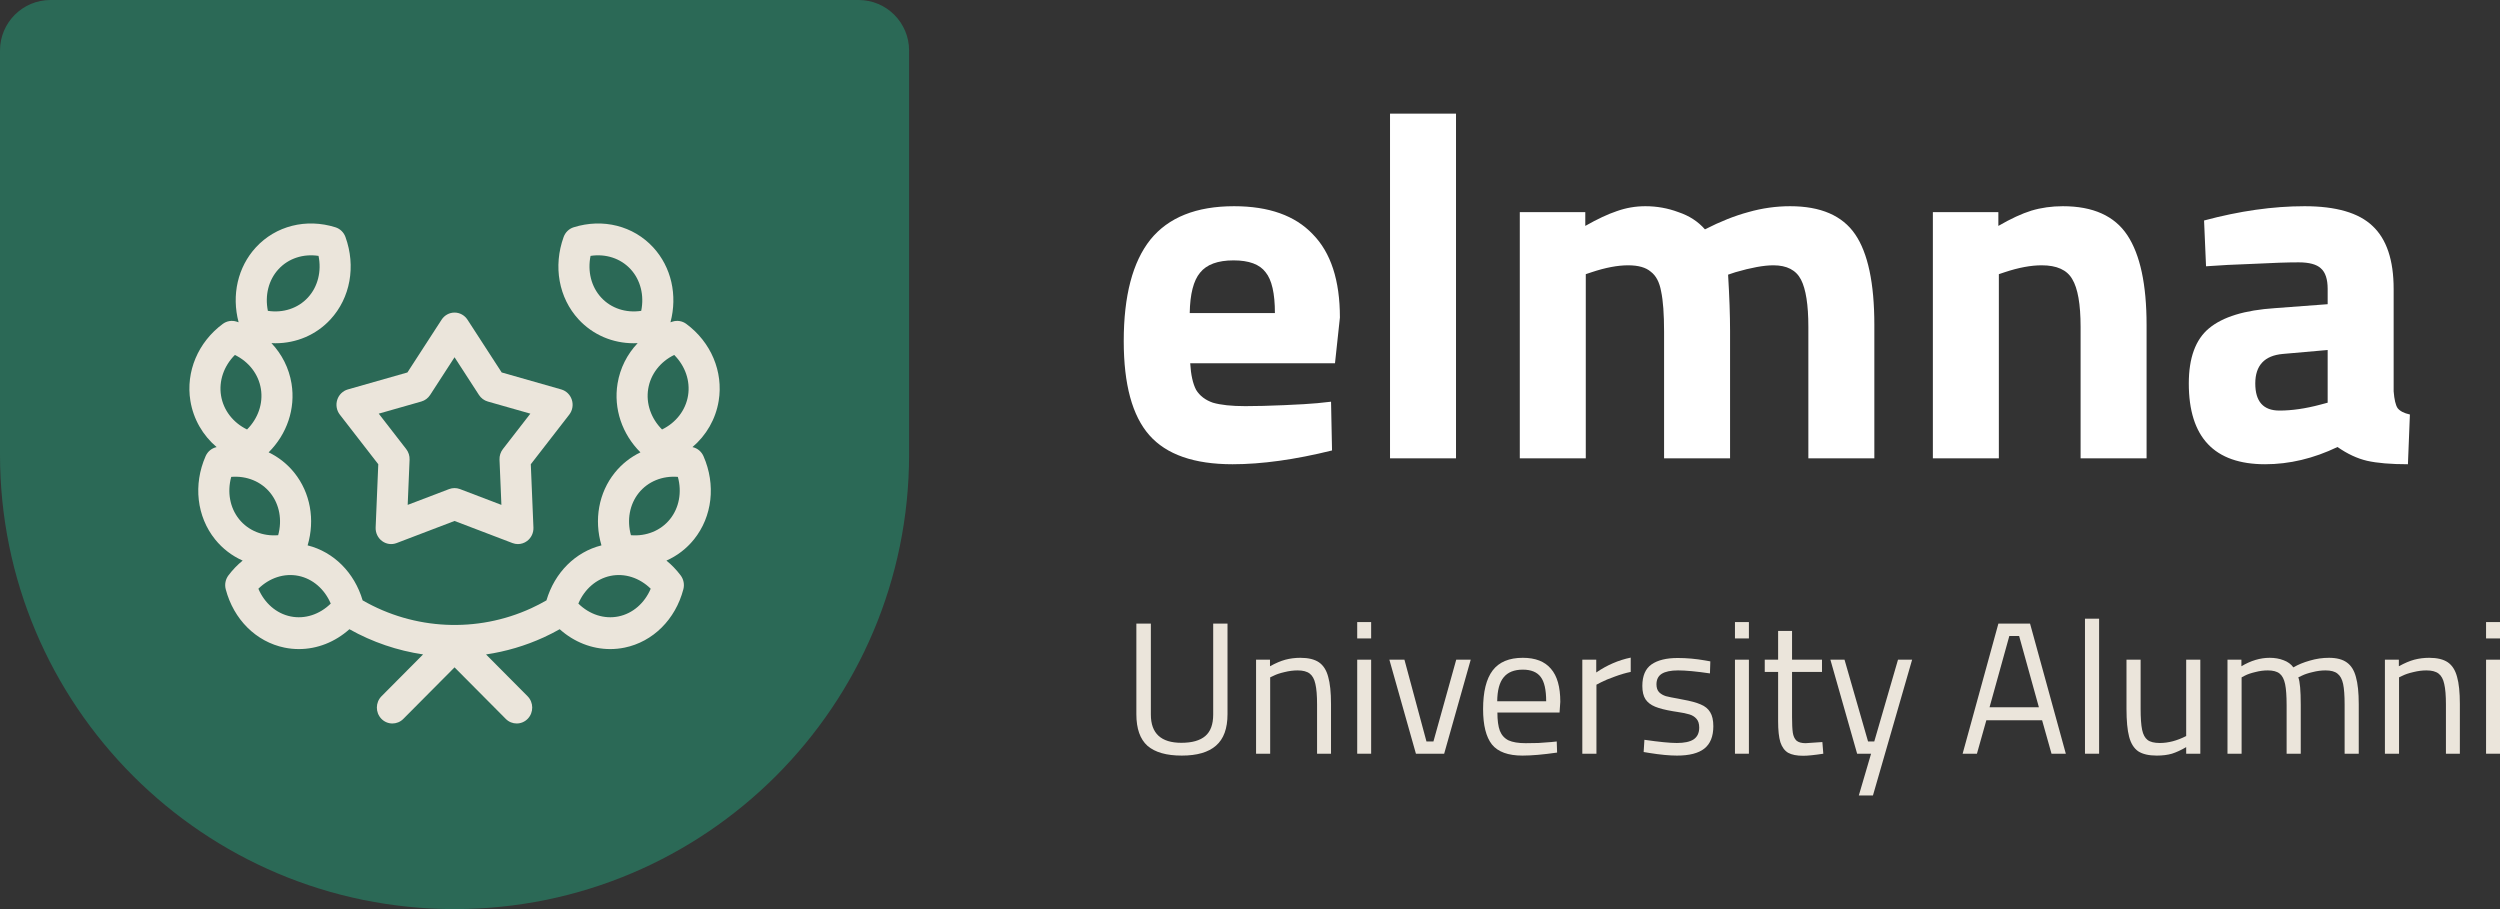 <svg width="198" height="72" viewBox="0 0 198 72" fill="none" xmlns="http://www.w3.org/2000/svg">
<rect x="0" y="0" width="198" height="72" fill="#333333" stroke="none"/>
<path d="M97.619 36.768C94.577 36.768 92.38 36.001 91.028 34.467C89.676 32.933 89 30.45 89 27.018C89 23.43 89.702 20.752 91.106 18.984C92.536 17.216 94.746 16.332 97.736 16.332C100.492 16.332 102.572 17.073 103.976 18.555C105.406 20.011 106.121 22.208 106.121 25.146L105.731 28.773H94.265C94.317 29.683 94.473 30.385 94.733 30.879C95.019 31.347 95.461 31.685 96.059 31.893C96.683 32.075 97.541 32.166 98.633 32.166C99.491 32.166 100.518 32.14 101.714 32.088C102.91 32.036 103.781 31.984 104.327 31.932L105.419 31.815L105.497 35.676C102.559 36.404 99.933 36.768 97.619 36.768ZM100.973 24.795C100.973 23.235 100.726 22.156 100.232 21.558C99.764 20.934 98.919 20.622 97.697 20.622C96.449 20.622 95.565 20.947 95.045 21.597C94.525 22.221 94.252 23.287 94.226 24.795H100.973Z" fill="white"/>
<path d="M110.09 9H115.316V36.3H110.09V9Z" fill="white"/>
<path d="M120.368 16.8H125.555V17.892C126.517 17.346 127.349 16.956 128.051 16.722C128.779 16.462 129.533 16.332 130.313 16.332C131.223 16.332 132.094 16.488 132.926 16.8C133.784 17.086 134.486 17.541 135.032 18.165C136.254 17.541 137.398 17.086 138.464 16.8C139.556 16.488 140.661 16.332 141.779 16.332C144.197 16.332 145.913 17.073 146.927 18.555C147.941 20.037 148.448 22.429 148.448 25.731V36.3H143.222V25.887C143.222 24.145 143.027 22.897 142.637 22.143C142.247 21.389 141.519 21.012 140.453 21.012C139.699 21.012 138.698 21.194 137.45 21.558L136.865 21.753C136.969 23.495 137.021 24.977 137.021 26.199V36.3H131.795V26.277C131.795 24.873 131.717 23.807 131.561 23.079C131.431 22.351 131.158 21.831 130.742 21.519C130.352 21.181 129.754 21.012 128.948 21.012C128.116 21.012 127.154 21.194 126.062 21.558L125.594 21.714V36.3H120.368V16.8Z" fill="white"/>
<path d="M153.083 16.8H158.27V17.892C159.258 17.32 160.129 16.917 160.883 16.683C161.663 16.449 162.495 16.332 163.379 16.332C165.771 16.332 167.474 17.099 168.488 18.633C169.502 20.167 170.009 22.533 170.009 25.731V36.3H164.783V25.887C164.783 24.093 164.562 22.832 164.12 22.104C163.704 21.376 162.898 21.012 161.702 21.012C160.844 21.012 159.869 21.194 158.777 21.558L158.309 21.714V36.3H153.083V16.8Z" fill="white"/>
<path d="M179.398 36.768C175.368 36.768 173.353 34.636 173.353 30.372C173.353 28.344 173.886 26.888 174.952 26.004C176.044 25.094 177.786 24.561 180.178 24.405L184.351 24.093V22.884C184.351 22.104 184.169 21.558 183.805 21.246C183.467 20.934 182.882 20.778 182.05 20.778C181.192 20.778 180.009 20.817 178.501 20.895C176.993 20.947 175.732 21.012 174.718 21.09L174.562 17.463C177.37 16.709 180.022 16.332 182.518 16.332C185.014 16.332 186.808 16.852 187.9 17.892C189.018 18.932 189.577 20.596 189.577 22.884V30.996C189.629 31.646 189.733 32.088 189.889 32.322C190.071 32.556 190.396 32.725 190.864 32.829L190.708 36.768C189.356 36.768 188.277 36.677 187.471 36.495C186.691 36.313 185.911 35.949 185.131 35.403C183.233 36.313 181.322 36.768 179.398 36.768ZM180.529 32.517C181.517 32.517 182.596 32.361 183.766 32.049L184.351 31.893V27.72L180.802 28.032C179.346 28.162 178.618 28.942 178.618 30.372C178.618 31.802 179.255 32.517 180.529 32.517Z" fill="white"/>
<path d="M93.595 59.843C92.382 59.843 91.477 59.584 90.88 59.068C90.293 58.542 90 57.708 90 56.566V49.387H91.148V56.596C91.148 58.085 91.954 58.83 93.565 58.83C94.41 58.83 95.041 58.651 95.459 58.294C95.877 57.936 96.085 57.37 96.085 56.596V49.387H97.219V56.566C97.219 57.698 96.916 58.527 96.309 59.053C95.713 59.579 94.808 59.843 93.595 59.843Z" fill="#EBE5DB"/>
<path d="M99.48 52.247H100.583V52.768C101.031 52.52 101.438 52.346 101.806 52.247C102.184 52.148 102.577 52.098 102.985 52.098C103.621 52.098 104.113 52.217 104.461 52.455C104.809 52.694 105.053 53.076 105.192 53.602C105.341 54.118 105.416 54.838 105.416 55.762V59.694H104.312V55.791C104.312 55.087 104.267 54.545 104.178 54.168C104.098 53.791 103.949 53.518 103.731 53.349C103.512 53.18 103.194 53.096 102.776 53.096C102.438 53.096 102.09 53.14 101.732 53.23C101.384 53.309 101.1 53.404 100.882 53.513L100.598 53.647V59.694H99.48V52.247Z" fill="#EBE5DB"/>
<path d="M107.491 52.247H108.595V59.694H107.491V52.247ZM107.491 49.268H108.595V50.564H107.491V49.268Z" fill="#EBE5DB"/>
<path d="M110.038 52.247H111.231L112.976 58.725H113.528L115.333 52.247H116.481L114.378 59.694H112.141L110.038 52.247Z" fill="#EBE5DB"/>
<path d="M120.578 59.843C119.445 59.843 118.639 59.55 118.162 58.964C117.694 58.368 117.461 57.435 117.461 56.164C117.461 54.784 117.714 53.761 118.221 53.096C118.729 52.431 119.524 52.098 120.608 52.098C121.602 52.098 122.343 52.386 122.83 52.962C123.328 53.528 123.576 54.401 123.576 55.583L123.516 56.432H118.594C118.594 57.047 118.659 57.529 118.788 57.877C118.927 58.224 119.156 58.477 119.474 58.636C119.803 58.785 120.255 58.86 120.832 58.86C121.12 58.86 121.453 58.855 121.831 58.845C122.209 58.825 122.552 58.8 122.86 58.77L123.293 58.725L123.323 59.604C122.219 59.763 121.304 59.843 120.578 59.843ZM122.457 55.538C122.457 54.635 122.313 53.994 122.025 53.617C121.737 53.23 121.264 53.036 120.608 53.036C119.922 53.036 119.415 53.24 119.087 53.647C118.758 54.044 118.589 54.675 118.579 55.538H122.457Z" fill="#EBE5DB"/>
<path d="M125.319 52.247H126.423V53.26C127.278 52.674 128.188 52.282 129.153 52.083V53.215C128.765 53.294 128.342 53.418 127.885 53.587C127.437 53.746 127.08 53.895 126.811 54.034L126.438 54.228V59.694H125.319V52.247Z" fill="#EBE5DB"/>
<path d="M132.818 59.843C132.221 59.843 131.49 59.773 130.625 59.634L130.177 59.56L130.237 58.592C131.401 58.76 132.256 58.845 132.803 58.845C133.399 58.845 133.842 58.75 134.13 58.562C134.428 58.363 134.578 58.05 134.578 57.623C134.578 57.316 134.503 57.082 134.354 56.923C134.215 56.764 134.031 56.65 133.802 56.581C133.583 56.511 133.27 56.447 132.862 56.387L132.489 56.328C131.893 56.228 131.425 56.109 131.087 55.97C130.749 55.831 130.496 55.638 130.327 55.389C130.158 55.131 130.073 54.779 130.073 54.332C130.073 53.528 130.317 52.957 130.804 52.619C131.291 52.282 131.982 52.113 132.877 52.113C133.583 52.113 134.304 52.177 135.04 52.306L135.458 52.381L135.428 53.334C134.354 53.175 133.514 53.096 132.907 53.096C132.33 53.096 131.898 53.185 131.609 53.364C131.331 53.543 131.192 53.821 131.192 54.198C131.192 54.466 131.261 54.675 131.401 54.823C131.54 54.962 131.719 55.067 131.938 55.136C132.166 55.196 132.484 55.26 132.892 55.33L133.265 55.404C133.882 55.514 134.359 55.643 134.697 55.791C135.035 55.931 135.284 56.134 135.443 56.402C135.612 56.67 135.696 57.043 135.696 57.519C135.696 58.323 135.458 58.914 134.98 59.291C134.513 59.659 133.792 59.843 132.818 59.843Z" fill="#EBE5DB"/>
<path d="M137.409 52.247H138.513V59.694H137.409V52.247ZM137.409 49.268H138.513V50.564H137.409V49.268Z" fill="#EBE5DB"/>
<path d="M142.81 59.857C142.303 59.857 141.906 59.778 141.617 59.619C141.339 59.45 141.135 59.172 141.006 58.785C140.886 58.388 140.827 57.837 140.827 57.132V53.215H139.768V52.247H140.827V49.968H141.93V52.247H144.302V53.215H141.93V56.775C141.93 57.331 141.95 57.748 141.99 58.026C142.03 58.294 142.124 58.502 142.273 58.651C142.433 58.79 142.676 58.86 143.004 58.86L144.332 58.77L144.406 59.694C143.7 59.803 143.168 59.857 142.81 59.857Z" fill="#EBE5DB"/>
<path d="M148.189 59.694H147.085L144.967 52.247H146.086L147.95 58.725H148.442L150.322 52.247H151.44L148.338 63H147.219L148.189 59.694Z" fill="#EBE5DB"/>
<path d="M161.734 57.043H157.319L156.573 59.694H155.44L158.273 49.387H160.779L163.613 59.694H162.48L161.734 57.043ZM157.572 56.015H161.48L159.914 50.37H159.139L157.572 56.015Z" fill="#EBE5DB"/>
<path d="M165.13 49H166.249V59.694H165.13V49Z" fill="#EBE5DB"/>
<path d="M170.82 59.843C170.183 59.843 169.691 59.728 169.343 59.5C169.005 59.262 168.766 58.879 168.627 58.353C168.488 57.827 168.418 57.087 168.418 56.134V52.247H169.537V56.119C169.537 56.864 169.577 57.425 169.656 57.802C169.736 58.179 169.88 58.447 170.089 58.606C170.298 58.765 170.621 58.845 171.058 58.845C171.734 58.845 172.43 58.661 173.146 58.294V52.247H174.265V59.694H173.146V59.172C172.739 59.411 172.361 59.584 172.013 59.694C171.665 59.793 171.267 59.843 170.82 59.843Z" fill="#EBE5DB"/>
<path d="M176.417 52.247H177.52V52.768C178.266 52.321 179.012 52.098 179.758 52.098C180.165 52.098 180.533 52.162 180.861 52.291C181.19 52.411 181.448 52.599 181.637 52.857C182.005 52.639 182.437 52.46 182.935 52.321C183.432 52.172 183.939 52.098 184.456 52.098C185.063 52.098 185.535 52.222 185.873 52.47C186.211 52.709 186.45 53.091 186.589 53.617C186.738 54.143 186.813 54.858 186.813 55.762V59.694H185.694V55.791C185.694 55.087 185.654 54.545 185.575 54.168C185.495 53.791 185.346 53.518 185.127 53.349C184.918 53.18 184.605 53.096 184.188 53.096C183.849 53.096 183.506 53.14 183.158 53.23C182.81 53.309 182.527 53.404 182.308 53.513L182.025 53.647C182.154 53.965 182.219 54.689 182.219 55.821V59.694H181.1V55.851C181.1 55.116 181.06 54.56 180.981 54.183C180.901 53.796 180.757 53.518 180.548 53.349C180.339 53.18 180.026 53.096 179.609 53.096C179.28 53.096 178.947 53.14 178.609 53.23C178.271 53.309 177.998 53.404 177.789 53.513L177.535 53.647V59.694H176.417V52.247Z" fill="#EBE5DB"/>
<path d="M188.885 52.247H189.989V52.768C190.436 52.52 190.844 52.346 191.212 52.247C191.59 52.148 191.982 52.098 192.39 52.098C193.027 52.098 193.519 52.217 193.867 52.455C194.215 52.694 194.458 53.076 194.598 53.602C194.747 54.118 194.821 54.838 194.821 55.762V59.694H193.718V55.791C193.718 55.087 193.673 54.545 193.583 54.168C193.504 53.791 193.355 53.518 193.136 53.349C192.917 53.18 192.599 53.096 192.181 53.096C191.843 53.096 191.495 53.14 191.137 53.23C190.789 53.309 190.506 53.404 190.287 53.513L190.004 53.647V59.694H188.885V52.247Z" fill="#EBE5DB"/>
<path d="M196.896 52.247H198V59.694H196.896V52.247ZM196.896 49.268H198V50.564H196.896V49.268Z" fill="#EBE5DB"/>
<path d="M0 4C0 1.791 1.791 0 4 0L68 0C70.209 0 72 1.791 72 4V36C72 55.882 55.882 72 36 72V72C16.118 72 0 55.882 0 36L0 4Z" fill="#2B6956"/>
<path d="M26.709 31.668C26.581 32.069 26.659 32.509 26.915 32.84L29.96 36.768L29.751 41.778C29.734 42.199 29.924 42.602 30.258 42.85C30.591 43.099 31.024 43.159 31.411 43.011L36 41.26L40.589 43.011C40.729 43.065 40.874 43.091 41.019 43.091C41.275 43.091 41.529 43.009 41.742 42.85C42.076 42.602 42.266 42.199 42.248 41.778L42.039 36.768L45.085 32.84C45.341 32.509 45.419 32.069 45.291 31.668C45.164 31.266 44.848 30.956 44.451 30.843L39.733 29.498L37.025 25.32C36.797 24.968 36.412 24.756 36 24.756C35.587 24.756 35.202 24.968 34.974 25.32L32.267 29.499L27.549 30.843C27.151 30.956 26.836 31.266 26.709 31.668V31.668ZM33.369 31.8C33.654 31.719 33.901 31.535 34.065 31.283L36 28.295L37.935 31.282C38.099 31.535 38.346 31.719 38.631 31.8L42.004 32.761L39.827 35.569C39.643 35.806 39.549 36.103 39.561 36.406L39.711 39.987L36.43 38.735C36.291 38.682 36.146 38.656 36 38.656C35.855 38.656 35.709 38.682 35.57 38.735L32.289 39.987L32.439 36.406C32.451 36.103 32.357 35.806 32.173 35.569L29.996 32.761L33.369 31.8Z" fill="#EBE5DB"/>
<path d="M56.92 31.749C57.298 29.436 56.314 27.1 54.352 25.651C54.041 25.422 53.643 25.354 53.276 25.468C53.217 25.486 53.159 25.505 53.101 25.525C53.672 23.378 53.17 21.15 51.731 19.589C50.16 17.884 47.746 17.276 45.434 18.001C45.067 18.116 44.774 18.399 44.641 18.767C43.8 21.089 44.253 23.591 45.825 25.296C46.959 26.526 48.53 27.185 50.185 27.185C50.291 27.185 50.397 27.181 50.503 27.176C49.674 28.05 49.11 29.154 48.91 30.378C48.585 32.371 49.272 34.382 50.723 35.826C49.948 36.199 49.254 36.74 48.694 37.435C47.415 39.024 47.037 41.166 47.635 43.194C45.569 43.711 43.928 45.35 43.279 47.55C42.884 47.777 42.478 47.987 42.066 48.176C37.78 50.14 32.806 49.901 28.72 47.548C28.071 45.35 26.43 43.711 24.364 43.194C24.962 41.166 24.584 39.024 23.305 37.435C22.746 36.74 22.052 36.198 21.276 35.826C22.728 34.381 23.415 32.371 23.089 30.378C22.889 29.154 22.326 28.05 21.497 27.176C21.603 27.181 21.709 27.185 21.814 27.185C23.47 27.185 25.041 26.526 26.174 25.296C27.746 23.591 28.2 21.089 27.359 18.767C27.226 18.399 26.933 18.116 26.566 18.001C24.253 17.275 21.84 17.884 20.268 19.589C18.829 21.15 18.328 23.378 18.898 25.525C18.84 25.505 18.782 25.486 18.724 25.468C18.357 25.354 17.959 25.422 17.648 25.651C15.686 27.1 14.702 29.436 15.079 31.749C15.316 33.199 16.062 34.48 17.157 35.41C17.147 35.412 17.137 35.414 17.127 35.417C16.753 35.506 16.442 35.769 16.285 36.127C15.293 38.385 15.582 40.913 17.038 42.722C17.633 43.462 18.381 44.026 19.218 44.399C18.806 44.734 18.427 45.126 18.092 45.571C17.858 45.882 17.778 46.287 17.877 46.666C18.502 49.058 20.285 50.831 22.531 51.291C22.911 51.369 23.293 51.407 23.672 51.407C25.123 51.407 26.538 50.85 27.673 49.834C29.504 50.862 31.483 51.529 33.508 51.83L30.216 55.142C29.731 55.63 29.724 56.427 30.201 56.924C30.442 57.175 30.76 57.3 31.078 57.3C31.39 57.3 31.701 57.18 31.941 56.939L36 52.855L40.059 56.939C40.299 57.18 40.611 57.3 40.922 57.3C41.24 57.3 41.559 57.175 41.8 56.924C42.276 56.427 42.269 55.63 41.784 55.142L38.494 51.832C40.058 51.6 41.6 51.15 43.071 50.476C43.497 50.281 43.917 50.065 44.328 49.834C45.463 50.85 46.877 51.407 48.328 51.407C48.707 51.407 49.089 51.369 49.469 51.291C51.715 50.831 53.498 49.058 54.123 46.666C54.222 46.287 54.142 45.882 53.908 45.571C53.573 45.126 53.194 44.734 52.782 44.399C53.619 44.026 54.367 43.461 54.962 42.722C56.418 40.913 56.707 38.385 55.715 36.127C55.558 35.769 55.247 35.506 54.873 35.417C54.863 35.414 54.853 35.412 54.843 35.41C55.937 34.48 56.684 33.199 56.92 31.749V31.749ZM22.058 21.319C22.848 20.462 24.022 20.083 25.228 20.266C25.477 21.488 25.175 22.71 24.385 23.567C23.595 24.424 22.421 24.803 21.216 24.619C20.967 23.397 21.268 22.175 22.058 21.319V21.319ZM18.603 28.112C19.704 28.647 20.473 29.631 20.662 30.794C20.852 31.956 20.438 33.143 19.566 34.015C18.465 33.48 17.697 32.496 17.507 31.334C17.317 30.171 17.732 28.984 18.603 28.112ZM18.937 41.12C18.205 40.211 17.985 38.97 18.313 37.769C19.529 37.669 20.675 38.128 21.407 39.037C22.138 39.947 22.359 41.187 22.031 42.388C20.816 42.488 19.669 42.029 18.937 41.12V41.12ZM23.015 48.821C21.886 48.59 20.95 47.771 20.463 46.627C21.343 45.764 22.515 45.378 23.643 45.609C24.772 45.841 25.708 46.66 26.195 47.803C25.315 48.667 24.143 49.053 23.015 48.821V48.821ZM53.397 28.112C54.268 28.984 54.683 30.171 54.493 31.334C54.303 32.496 53.534 33.48 52.434 34.015C51.562 33.143 51.148 31.956 51.338 30.794C51.527 29.631 52.296 28.647 53.397 28.112ZM47.615 23.567C46.825 22.71 46.523 21.488 46.772 20.266C47.978 20.082 49.152 20.462 49.942 21.318C50.732 22.175 51.033 23.397 50.784 24.619C49.579 24.803 48.405 24.424 47.615 23.567V23.567ZM48.985 48.821C47.857 49.053 46.685 48.667 45.805 47.803C46.292 46.66 47.228 45.841 48.357 45.609C49.485 45.378 50.657 45.764 51.537 46.627C51.05 47.771 50.114 48.59 48.985 48.821ZM53.062 41.12C52.331 42.029 51.184 42.488 49.969 42.388C49.641 41.187 49.862 39.947 50.593 39.037C51.325 38.128 52.471 37.669 53.687 37.769C54.015 38.97 53.794 40.211 53.062 41.12Z" fill="#EBE5DB"/>
</svg>
